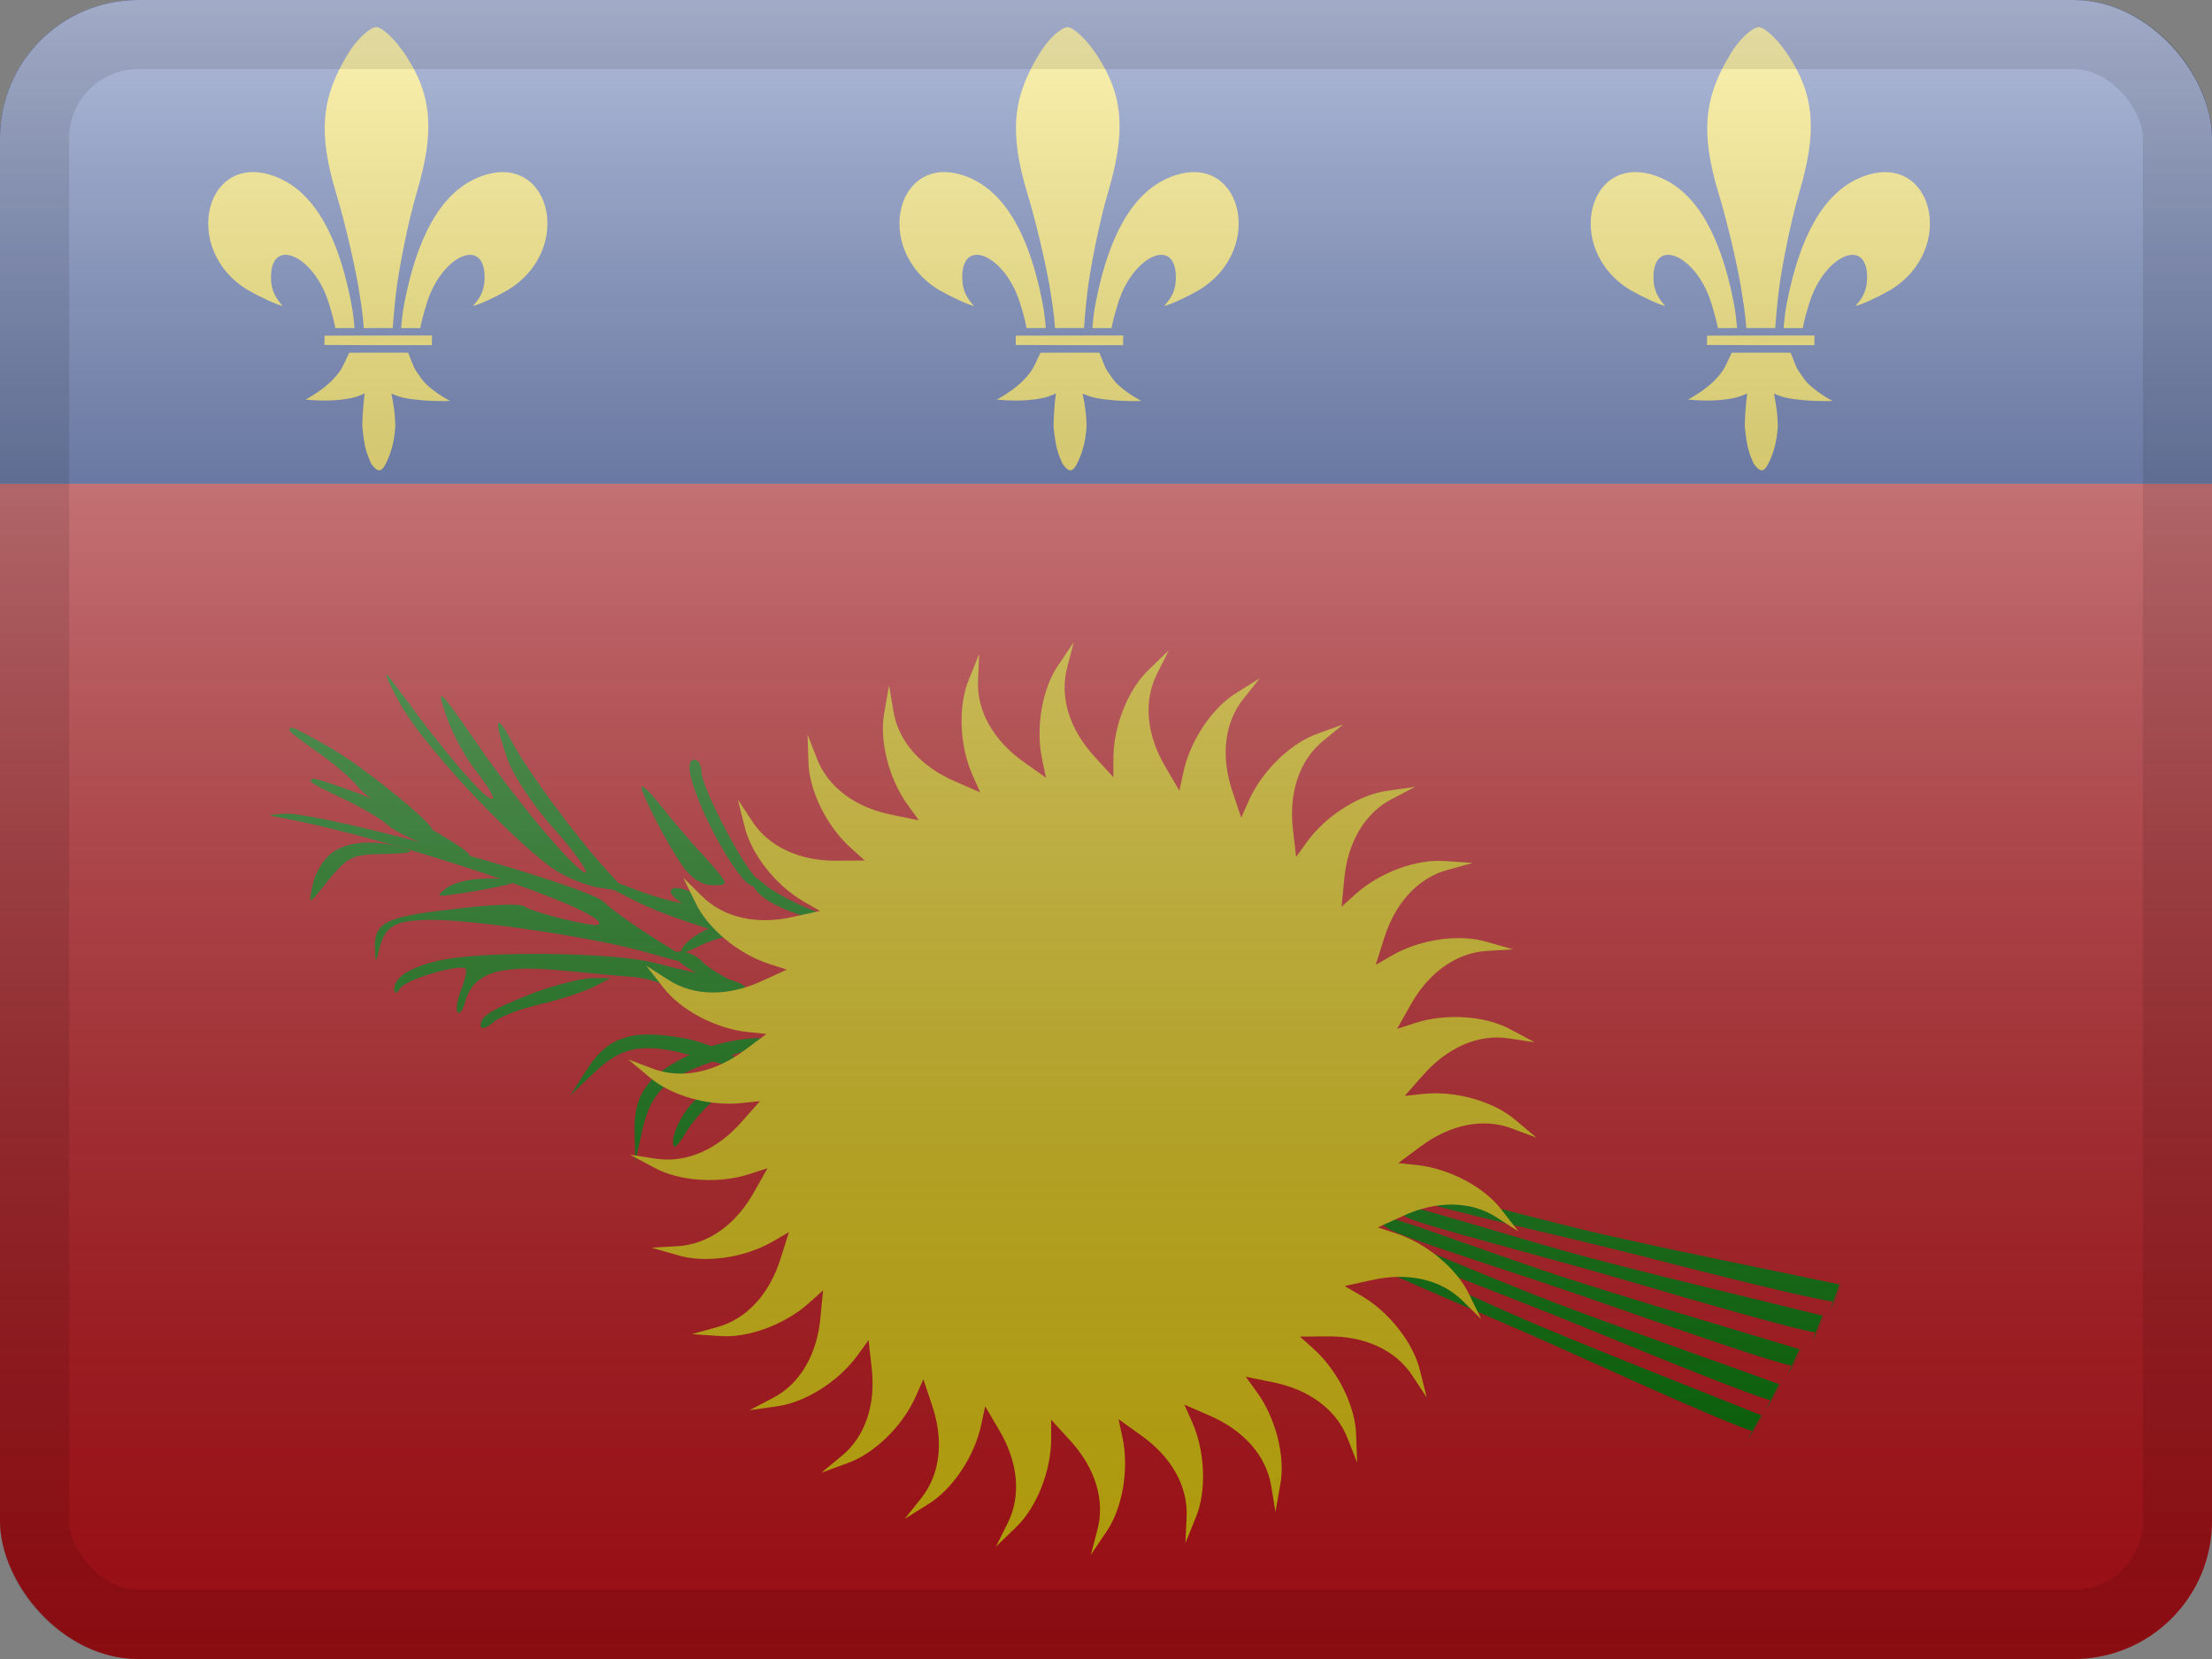 <svg width="32" height="24" viewBox="0 0 32 24" fill="none" xmlns="http://www.w3.org/2000/svg">
<rect x="0" y="0" width="32" height="24" fill="#808080" stroke="none"/>
<g clip-path="url(#clip0_230_26578)">
<path d="M0 0V7H32V0L0 0Z" fill="#002488"/>
<path d="M0 7V24H32V7L0 7Z" fill="#DA121A"/>
<path d="M5.028 0.79C4.646 1.42 4.601 1.924 4.862 2.794C4.987 3.201 5.125 3.807 5.183 4.136C5.26 4.601 5.252 4.645 5.263 4.746C5.36 4.746 5.579 4.746 5.681 4.745C5.695 4.585 5.707 4.399 5.741 4.144C5.781 3.847 5.9 3.224 6.027 2.792C6.282 1.929 6.265 1.399 5.869 0.799C5.724 0.577 5.531 0.393 5.444 0.393C5.357 0.393 5.16 0.563 5.028 0.79Z" fill="#FCDD09"/>
<path d="M5.86 4.333C5.827 4.499 5.819 4.558 5.803 4.746C5.92 4.746 5.966 4.747 6.08 4.746C6.105 4.62 6.123 4.554 6.178 4.375C6.396 3.682 7.039 3.405 7.01 4.053C7.001 4.232 6.925 4.332 6.841 4.427C6.945 4.402 7.166 4.299 7.344 4.197C8.339 3.597 7.948 2.128 6.904 2.573C6.363 2.805 6.038 3.448 5.86 4.333Z" fill="#FCDD09"/>
<path d="M4.693 4.99C5.13 4.992 5.885 4.996 6.247 4.994C6.247 4.886 6.249 4.941 6.25 4.854C5.983 4.852 4.961 4.856 4.695 4.856C4.696 4.912 4.695 4.939 4.693 4.99L4.693 4.99Z" fill="#FCDD09"/>
<path d="M4.42 5.78C4.42 5.78 4.637 5.805 4.84 5.79C5.043 5.775 5.156 5.75 5.276 5.691C5.243 5.933 5.241 6.167 5.241 6.167C5.271 6.479 5.304 6.558 5.371 6.71C5.463 6.836 5.516 6.837 5.583 6.703C5.656 6.554 5.704 6.4 5.719 6.166C5.714 5.99 5.704 5.909 5.663 5.694C5.803 5.755 5.892 5.771 6.101 5.79C6.315 5.809 6.512 5.8 6.512 5.8C6.512 5.8 6.223 5.654 6.095 5.476C5.97 5.3 5.996 5.33 5.905 5.103C5.794 5.098 5.231 5.103 5.052 5.103C4.954 5.31 4.944 5.353 4.823 5.483C4.666 5.653 4.42 5.78 4.42 5.78Z" fill="#FCDD09"/>
<path d="M4.027 2.572C4.568 2.805 4.894 3.447 5.071 4.333C5.104 4.499 5.112 4.558 5.129 4.745C5.012 4.746 4.966 4.747 4.851 4.746C4.826 4.62 4.808 4.553 4.753 4.374C4.535 3.682 3.892 3.404 3.921 4.052C3.931 4.231 4.006 4.331 4.09 4.427C3.986 4.401 3.766 4.298 3.587 4.197C2.592 3.597 2.984 2.128 4.027 2.572V2.572Z" fill="#FCDD09"/>
<path d="M15.028 0.79C14.646 1.42 14.601 1.924 14.861 2.794C14.987 3.201 15.125 3.807 15.183 4.136C15.26 4.601 15.252 4.645 15.263 4.746C15.36 4.746 15.579 4.746 15.681 4.745C15.695 4.585 15.707 4.399 15.741 4.144C15.781 3.847 15.9 3.224 16.027 2.792C16.282 1.929 16.265 1.399 15.869 0.799C15.724 0.577 15.531 0.393 15.444 0.393C15.357 0.393 15.16 0.563 15.028 0.79Z" fill="#FCDD09"/>
<path d="M16.904 2.573C16.363 2.805 16.038 3.448 15.86 4.333C15.827 4.499 15.819 4.558 15.803 4.746C15.92 4.746 15.966 4.747 16.08 4.746C16.105 4.62 16.123 4.554 16.178 4.375C16.396 3.682 17.039 3.405 17.01 4.053C17.001 4.232 16.925 4.332 16.841 4.427C16.945 4.402 17.166 4.299 17.344 4.197C18.339 3.597 17.948 2.128 16.904 2.573V2.573Z" fill="#FCDD09"/>
<path d="M14.693 4.99C15.13 4.992 15.885 4.996 16.247 4.994C16.247 4.886 16.249 4.941 16.25 4.854C15.983 4.852 14.961 4.856 14.695 4.856C14.696 4.912 14.695 4.939 14.693 4.99L14.693 4.99Z" fill="#FCDD09"/>
<path d="M14.823 5.483C14.666 5.653 14.42 5.78 14.42 5.78C14.42 5.78 14.637 5.805 14.84 5.79C15.043 5.775 15.156 5.75 15.275 5.691C15.243 5.933 15.241 6.167 15.241 6.167C15.271 6.479 15.304 6.558 15.371 6.71C15.463 6.836 15.516 6.837 15.584 6.703C15.656 6.554 15.704 6.4 15.719 6.166C15.714 5.99 15.704 5.909 15.662 5.694C15.803 5.755 15.892 5.771 16.101 5.79C16.315 5.809 16.512 5.8 16.512 5.8C16.512 5.8 16.223 5.654 16.095 5.476C15.97 5.3 15.996 5.33 15.905 5.103C15.794 5.098 15.231 5.103 15.052 5.103C14.954 5.31 14.944 5.353 14.823 5.483V5.483Z" fill="#FCDD09"/>
<path d="M14.027 2.572C14.568 2.805 14.894 3.447 15.072 4.333C15.104 4.499 15.112 4.558 15.129 4.745C15.012 4.746 14.966 4.747 14.851 4.746C14.826 4.62 14.809 4.553 14.753 4.374C14.535 3.682 13.892 3.404 13.921 4.052C13.931 4.231 14.006 4.331 14.09 4.427C13.986 4.401 13.766 4.298 13.587 4.197C12.592 3.597 12.984 2.128 14.027 2.572V2.572Z" fill="#FCDD09"/>
<path d="M25.029 0.79C24.646 1.42 24.601 1.924 24.861 2.794C24.987 3.201 25.125 3.807 25.183 4.136C25.26 4.601 25.252 4.645 25.263 4.746C25.36 4.746 25.579 4.746 25.681 4.745C25.695 4.585 25.707 4.399 25.741 4.144C25.781 3.847 25.9 3.224 26.027 2.792C26.282 1.929 26.265 1.399 25.869 0.799C25.724 0.577 25.531 0.393 25.444 0.393C25.357 0.393 25.16 0.563 25.029 0.79Z" fill="#FCDD09"/>
<path d="M26.904 2.573C26.363 2.805 26.038 3.448 25.86 4.333C25.827 4.499 25.819 4.558 25.803 4.746C25.92 4.746 25.966 4.747 26.08 4.746C26.105 4.62 26.123 4.554 26.178 4.375C26.396 3.682 27.039 3.405 27.01 4.053C27.001 4.232 26.925 4.332 26.841 4.427C26.945 4.402 27.166 4.299 27.344 4.197C28.339 3.597 27.948 2.128 26.904 2.573V2.573Z" fill="#FCDD09"/>
<path d="M24.693 4.99C25.13 4.992 25.885 4.996 26.247 4.994C26.247 4.886 26.249 4.941 26.25 4.854C25.983 4.852 24.961 4.856 24.695 4.856C24.696 4.912 24.695 4.939 24.693 4.99L24.693 4.99Z" fill="#FCDD09"/>
<path d="M24.823 5.483C24.666 5.653 24.42 5.78 24.42 5.78C24.42 5.78 24.637 5.805 24.84 5.79C25.043 5.775 25.156 5.75 25.276 5.691C25.243 5.933 25.241 6.167 25.241 6.167C25.271 6.479 25.304 6.558 25.371 6.71C25.463 6.836 25.516 6.837 25.584 6.703C25.656 6.554 25.704 6.4 25.719 6.166C25.714 5.99 25.704 5.909 25.663 5.694C25.803 5.755 25.892 5.771 26.101 5.79C26.315 5.809 26.512 5.8 26.512 5.8C26.512 5.8 26.223 5.654 26.095 5.476C25.97 5.3 25.996 5.33 25.905 5.103C25.794 5.098 25.231 5.103 25.052 5.103C24.954 5.31 24.944 5.353 24.823 5.483V5.483Z" fill="#FCDD09"/>
<path d="M24.027 2.572C24.568 2.805 24.894 3.447 25.072 4.333C25.104 4.499 25.112 4.558 25.129 4.745C25.012 4.746 24.966 4.747 24.852 4.746C24.826 4.62 24.808 4.553 24.753 4.374C24.535 3.682 23.892 3.404 23.921 4.052C23.931 4.231 24.006 4.331 24.09 4.427C23.986 4.401 23.766 4.298 23.587 4.197C22.592 3.597 22.984 2.128 24.027 2.572V2.572Z" fill="#FCDD09"/>
<path d="M11.297 13.128C11.507 13.226 11.775 13.303 11.91 13.308C12.07 13.313 12.027 13.274 11.729 13.158C11.496 13.067 11.217 12.914 11.093 12.819C10.871 12.637 10.871 12.637 10.895 12.797C10.908 12.888 11.075 13.03 11.297 13.128Z" fill="#008000"/>
<path d="M9.994 11.241C10.13 11.783 10.69 12.779 10.883 12.818C11.057 12.847 11.057 12.837 10.912 12.673C10.671 12.392 10.149 11.367 10.149 11.174C10.149 11.067 10.101 10.99 10.043 10.99C9.975 10.99 9.956 11.086 9.994 11.241Z" fill="#008000"/>
<path d="M4.186 10.562C4.182 10.581 4.364 10.721 4.591 10.879C4.818 11.037 5.083 11.261 5.171 11.374C5.321 11.578 6.174 12.082 6.254 12.018C6.333 11.963 5.234 11.071 4.769 10.812C4.216 10.499 4.197 10.495 4.186 10.562Z" fill="#008000"/>
<path d="M4.498 11.306C4.498 11.326 4.701 11.432 4.952 11.548C5.203 11.664 5.503 11.838 5.609 11.935C5.793 12.109 6.72 12.457 6.788 12.38C6.855 12.312 5.619 11.625 5.116 11.451C4.517 11.239 4.498 11.239 4.498 11.306Z" fill="#008000"/>
<path d="M9.281 11.384C9.281 11.49 9.658 12.225 9.88 12.535C10.006 12.709 10.151 12.806 10.315 12.806C10.556 12.806 10.556 12.806 10.189 12.389C9.977 12.167 9.697 11.829 9.552 11.645C9.407 11.461 9.281 11.345 9.281 11.384H9.281Z" fill="#008000"/>
<path d="M7.726 14.361C7.088 14.613 6.953 14.7 6.953 14.835C6.953 14.893 7.021 14.884 7.127 14.797C7.214 14.71 7.533 14.593 7.823 14.526C8.112 14.458 8.46 14.342 8.595 14.274L8.837 14.149H8.547C8.393 14.158 8.016 14.255 7.726 14.361Z" fill="#008000"/>
<path d="M6.462 12.845C6.298 12.971 6.307 12.981 6.665 12.923C6.877 12.894 7.186 12.836 7.341 12.797C7.592 12.729 7.573 12.72 7.138 12.71C6.848 12.7 6.578 12.758 6.462 12.845Z" fill="#008000"/>
<path d="M4.062 11.829C5.656 12.119 8.853 13.192 8.66 13.376C8.612 13.425 7.713 13.202 7.588 13.115C7.539 13.067 7.066 13.086 6.544 13.154C5.569 13.26 5.404 13.347 5.424 13.744C5.433 13.937 5.433 13.937 5.482 13.744C5.569 13.386 5.714 13.308 6.264 13.308C6.863 13.308 8.506 13.55 9.23 13.744C10.196 14.014 10.225 14.014 9.906 13.84C9.491 13.608 8.863 13.183 8.747 13.057C8.535 12.815 4.68 11.751 4.12 11.771C3.859 11.79 3.849 11.79 4.062 11.829Z" fill="#008000"/>
<path d="M4.794 12.344C4.679 12.431 4.553 12.634 4.524 12.799C4.466 13.079 4.466 13.079 4.621 12.895C5.026 12.383 5.055 12.363 5.558 12.354C5.963 12.344 6.021 12.325 5.828 12.267C5.422 12.141 5.017 12.17 4.794 12.344Z" fill="#008000"/>
<path d="M9.719 12.941C9.796 13.076 10.55 13.453 10.608 13.395C10.637 13.366 10.55 13.289 10.434 13.221C10.308 13.154 10.144 13.047 10.076 12.97C9.922 12.825 9.632 12.796 9.719 12.941Z" fill="#008000"/>
<path d="M9.778 13.86C9.855 13.995 10.608 14.372 10.666 14.314C10.695 14.285 10.608 14.208 10.493 14.14C10.367 14.073 10.203 13.966 10.135 13.889C9.981 13.744 9.691 13.715 9.778 13.86Z" fill="#008000"/>
<path d="M8.698 12.708C8.711 12.695 8.929 12.767 9.187 12.867C9.445 12.967 9.778 13.062 9.921 13.072C10.174 13.083 11.068 13.509 11.059 13.611C11.058 13.707 9.705 13.293 9.231 13.053C8.662 12.769 8.649 12.755 8.698 12.708Z" fill="#008000"/>
<path d="M10.297 13.415C10.117 13.485 9.936 13.611 9.88 13.701C9.813 13.808 9.869 13.809 10.102 13.692C10.284 13.601 10.547 13.526 10.692 13.513C10.962 13.5 10.962 13.5 10.79 13.392C10.692 13.331 10.483 13.337 10.297 13.415Z" fill="#008000"/>
<path d="M5.775 10.155C6.075 10.726 7.292 12.041 7.968 12.544C8.152 12.68 8.48 12.815 8.683 12.844L9.06 12.902L8.78 12.593C8.326 12.099 7.63 11.151 7.408 10.736C7.166 10.281 7.137 10.397 7.34 10.977C7.417 11.209 7.727 11.674 8.026 12.003C8.326 12.341 8.519 12.622 8.47 12.622C8.345 12.622 7.533 11.664 6.954 10.832C6.326 9.923 6.297 9.894 6.471 10.397C6.558 10.639 6.751 10.997 6.915 11.19C7.07 11.393 7.166 11.558 7.118 11.558C7.021 11.558 6.596 11.074 6.065 10.378C5.92 10.175 5.717 9.913 5.63 9.797C5.534 9.671 5.601 9.836 5.775 10.155Z" fill="#008000"/>
<path d="M6.341 13.898C5.925 13.995 5.703 14.14 5.703 14.314C5.703 14.382 5.742 14.372 5.79 14.295C5.867 14.169 6.66 13.937 6.737 14.014C6.756 14.034 6.727 14.179 6.669 14.324C6.611 14.469 6.592 14.614 6.621 14.643C6.65 14.682 6.698 14.604 6.727 14.498C6.843 14.082 7.201 13.956 8.06 14.034C8.495 14.072 8.978 14.121 9.133 14.131C9.297 14.14 9.519 14.198 9.635 14.266C9.886 14.401 10.862 14.411 10.775 14.276C10.746 14.227 10.563 14.16 10.36 14.131C10.166 14.101 9.761 14.005 9.461 13.927C8.862 13.773 6.949 13.753 6.341 13.898Z" fill="#008000"/>
<path d="M9.87 15.015C9.142 14.885 8.796 15.001 8.501 15.456L8.25 15.846L8.573 15.539C9.012 15.112 9.331 15.071 10.12 15.301C10.49 15.41 10.803 15.481 10.814 15.465C10.873 15.377 10.25 15.073 9.87 15.015Z" fill="#008000"/>
<path d="M10.069 15.218C9.393 15.518 9.17 15.808 9.18 16.35L9.19 16.814L9.286 16.379C9.412 15.779 9.653 15.566 10.436 15.315C10.803 15.199 11.102 15.083 11.102 15.063C11.102 14.957 10.417 15.054 10.069 15.218Z" fill="#008000"/>
<path d="M9.939 16.049C9.823 16.203 9.736 16.406 9.736 16.513C9.736 16.639 9.785 16.61 9.92 16.387C10.026 16.213 10.21 16.01 10.326 15.923C10.548 15.768 10.548 15.768 10.345 15.768C10.229 15.768 10.055 15.884 9.939 16.049Z" fill="#008000"/>
<path d="M20.384 17.625C20.698 17.761 22.326 18.172 23.477 18.509C24.629 18.847 25.975 19.236 26.273 19.278C26.699 18.348 25.924 20.087 26.366 19.033C25.791 18.887 23.524 18.352 22.614 18.091C21.83 17.871 20.718 17.528 20.433 17.465C20.148 17.402 20.144 17.52 20.384 17.625Z" fill="#008000"/>
<path d="M20.584 17.383C20.903 17.509 22.544 17.862 23.706 18.16C24.869 18.457 26.228 18.798 26.527 18.83C26.921 17.886 26.206 19.651 26.612 18.582C26.032 18.456 23.748 18.001 22.829 17.771C22.038 17.579 20.914 17.275 20.627 17.222C20.34 17.169 20.34 17.287 20.584 17.383Z" fill="#008000"/>
<path d="M20.133 17.8C20.439 17.953 22.043 18.448 23.175 18.846C24.308 19.243 25.632 19.702 25.927 19.759C26.401 18.853 25.536 20.549 26.033 19.52C25.466 19.343 23.23 18.691 22.336 18.382C21.564 18.122 20.471 17.721 20.189 17.643C19.908 17.566 19.898 17.683 20.133 17.8Z" fill="#008000"/>
<path d="M19.938 17.998C20.235 18.166 21.811 18.745 22.921 19.202C24.031 19.658 25.33 20.186 25.622 20.259C26.142 19.378 25.19 21.027 25.74 20.025C25.183 19.819 22.984 19.05 22.107 18.695C21.35 18.394 20.279 17.937 20.002 17.844C19.726 17.752 19.709 17.869 19.938 17.998Z" fill="#008000"/>
<path d="M19.755 18.248C20.046 18.426 21.601 19.06 22.694 19.555C23.788 20.05 25.067 20.622 25.356 20.705C25.907 19.844 24.898 21.458 25.483 20.476C24.933 20.251 22.763 19.406 21.898 19.02C21.152 18.693 20.098 18.198 19.825 18.096C19.551 17.994 19.531 18.11 19.755 18.248Z" fill="#008000"/>
<path d="M16.495 20.755C16.944 21.068 17.19 21.503 17.166 21.951L17.149 22.322L17.297 21.957C17.458 21.576 17.436 20.998 17.245 20.57L17.134 20.32L17.487 20.474C17.991 20.687 18.322 21.061 18.391 21.505L18.452 21.871L18.52 21.483C18.599 21.077 18.457 20.516 18.182 20.137L18.022 19.916L18.398 19.993C18.935 20.096 19.337 20.393 19.497 20.813L19.633 21.159L19.619 20.765C19.611 20.351 19.356 19.832 19.009 19.519L18.806 19.336L19.19 19.333C19.737 19.322 20.192 19.529 20.435 19.906L20.64 20.216L20.544 19.834C20.451 19.431 20.094 18.976 19.689 18.742L19.452 18.605L19.828 18.522C20.36 18.398 20.848 18.505 21.165 18.824L21.429 19.084L21.256 18.731C21.081 18.355 20.637 17.985 20.192 17.841L19.933 17.756L20.283 17.597C20.778 17.364 21.277 17.368 21.653 17.613L21.965 17.813L21.724 17.503C21.474 17.173 20.963 16.903 20.498 16.854L20.227 16.826L20.536 16.597C20.972 16.266 21.461 16.166 21.88 16.328L22.227 16.458L21.926 16.205C21.613 15.934 21.057 15.776 20.592 15.825L20.321 15.854L20.576 15.566C20.933 15.152 21.391 14.952 21.834 15.023L22.201 15.078L21.854 14.893C21.492 14.693 20.915 14.655 20.471 14.8L20.211 14.884L20.4 14.549C20.664 14.07 21.07 13.779 21.519 13.756L21.889 13.734L21.511 13.626C21.115 13.505 20.544 13.588 20.138 13.822L19.902 13.958L20.018 13.591C20.177 13.067 20.513 12.698 20.947 12.583L21.304 12.484L20.913 12.457C20.5 12.421 19.958 12.621 19.611 12.934L19.408 13.117L19.445 12.734C19.491 12.188 19.744 11.757 20.145 11.554L20.473 11.383L20.084 11.438C19.674 11.489 19.185 11.797 18.91 12.176L18.75 12.397L18.706 12.014C18.639 11.471 18.796 10.997 19.146 10.714L19.432 10.479L19.063 10.613C18.672 10.749 18.258 11.152 18.067 11.58L17.956 11.83L17.834 11.464C17.655 10.947 17.711 10.45 17.994 10.102L18.225 9.812L17.892 10.02C17.538 10.234 17.217 10.714 17.119 11.172L17.062 11.44L16.868 11.108C16.585 10.639 16.536 10.142 16.741 9.742L16.907 9.41L16.624 9.683C16.322 9.966 16.107 10.503 16.107 10.971V11.245L15.848 10.96C15.474 10.561 15.323 10.085 15.44 9.65L15.533 9.291L15.313 9.618C15.077 9.957 14.978 10.527 15.076 10.985L15.132 11.252L14.819 11.029C14.371 10.716 14.124 10.281 14.149 9.832L14.165 9.461L14.018 9.826C13.857 10.208 13.879 10.786 14.069 11.213L14.18 11.463L13.828 11.309C13.324 11.097 12.992 10.723 12.923 10.279L12.862 9.913L12.794 10.3C12.716 10.707 12.857 11.268 13.133 11.646L13.293 11.867L12.916 11.79C12.379 11.687 11.977 11.391 11.817 10.97L11.682 10.625L11.695 11.018C11.703 11.433 11.958 11.951 12.306 12.265L12.509 12.448L12.124 12.451C11.578 12.461 11.123 12.255 10.879 11.877L10.675 11.568L10.77 11.95C10.864 12.353 11.221 12.807 11.626 13.042L11.862 13.178L11.487 13.261C10.955 13.386 10.467 13.278 10.15 12.96L9.886 12.699L10.058 13.053C10.234 13.428 10.677 13.798 11.122 13.943L11.382 14.027L11.032 14.187C10.537 14.419 10.037 14.416 9.661 14.17L9.349 13.97L9.591 14.28C9.841 14.611 10.351 14.88 10.817 14.93L11.088 14.958L10.779 15.187C10.343 15.517 9.854 15.618 9.435 15.456L9.088 15.326L9.389 15.578C9.702 15.85 10.257 16.007 10.723 15.958L10.994 15.93L10.739 16.218C10.381 16.632 9.924 16.832 9.48 16.761L9.114 16.705L9.461 16.89C9.823 17.09 10.399 17.129 10.844 16.984L11.104 16.9L10.914 17.235C10.65 17.714 10.244 18.005 9.796 18.028L9.426 18.05L9.804 18.158C10.2 18.279 10.771 18.196 11.176 17.962L11.413 17.825L11.297 18.192C11.138 18.716 10.801 19.086 10.367 19.201L10.01 19.3L10.402 19.327C10.814 19.363 11.356 19.163 11.704 18.849L11.907 18.667L11.87 19.05C11.823 19.595 11.571 20.027 11.17 20.23L10.841 20.401L11.23 20.346C11.641 20.295 12.13 19.987 12.405 19.608L12.565 19.387L12.608 19.769C12.676 20.312 12.518 20.787 12.169 21.069L11.883 21.305L12.252 21.17C12.643 21.035 13.057 20.632 13.247 20.204L13.358 19.954L13.48 20.319C13.659 20.836 13.604 21.333 13.32 21.682L13.089 21.972L13.422 21.764C13.777 21.55 14.098 21.069 14.195 20.611L14.252 20.344L14.447 20.676C14.73 21.144 14.778 21.642 14.574 22.042L14.408 22.374L14.691 22.101C14.993 21.818 15.207 21.281 15.207 20.812V20.539L15.467 20.823C15.841 21.223 15.992 21.699 15.875 22.133L15.781 22.492L16.001 22.166C16.238 21.826 16.336 21.257 16.239 20.799L16.182 20.531L16.495 20.755Z" fill="#FCDD09"/>
<rect width="32" height="24" fill="url(#paint0_linear_230_26578)" style="mix-blend-mode:overlay"/>
</g>
<rect x="0.5" y="0.5" width="31" height="23" rx="1.5" stroke="black" stroke-opacity="0.1"/>
<defs>
<linearGradient id="paint0_linear_230_26578" x1="16" y1="0" x2="16" y2="24" gradientUnits="userSpaceOnUse">
<stop stop-color="white" stop-opacity="0.7"/>
<stop offset="1" stop-opacity="0.3"/>
</linearGradient>
<clipPath id="clip0_230_26578">
<rect width="32" height="24" rx="2" fill="white"/>
</clipPath>
</defs>
</svg>
